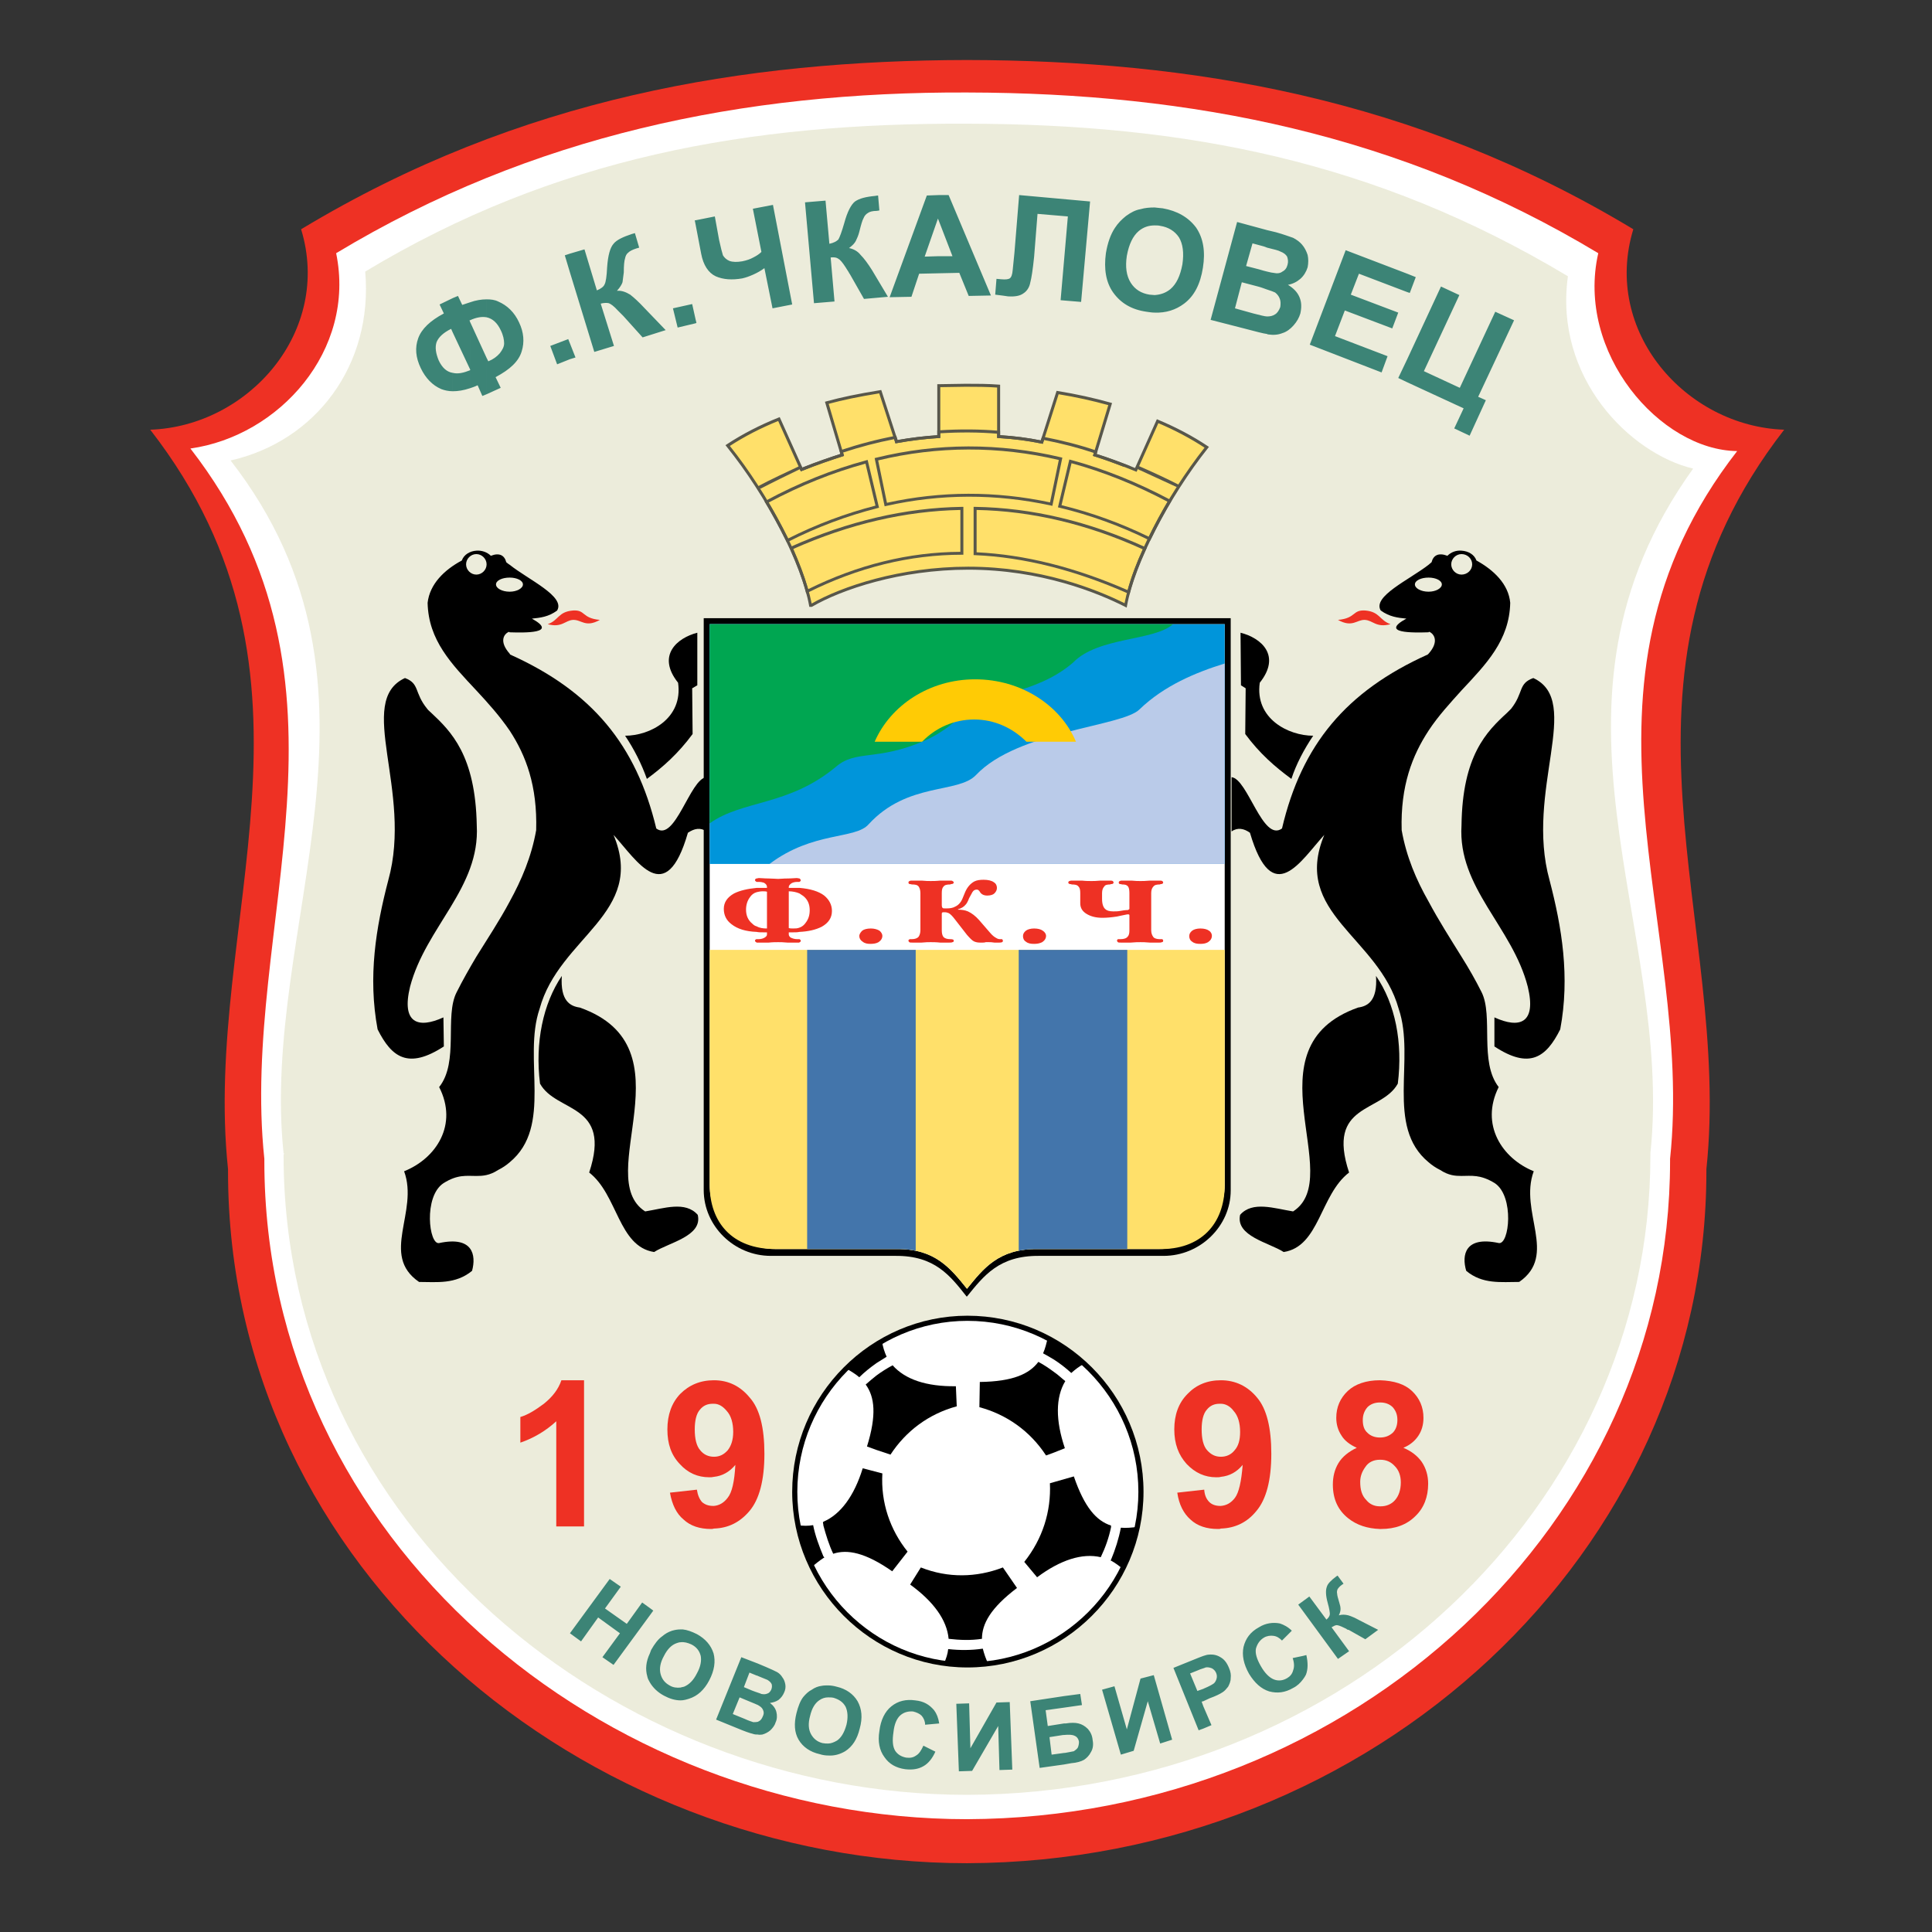 <?xml version="1.0" encoding="iso-8859-1"?>
<!-- Generator: Adobe Illustrator 24.0.1, SVG Export Plug-In . SVG Version: 6.00 Build 0)  -->
<svg version="1.1" id="Layer_1" xmlns="http://www.w3.org/2000/svg" xmlns:xlink="http://www.w3.org/1999/xlink" x="0px" y="0px"
	 viewBox="0 0 660 660" style="enable-background:new 0 0 660 660;" xml:space="preserve">
<rect x="0" y="0" width="660" height="660" fill="#333333" stroke="none"/>
<path style="fill:#EE3124;" d="M77.897,399.387c0,0.289,0,0.435,0,0.729c0,136.661,121.912,236.383,252.444,236.383
	c139.144-0.437,252.59-106.438,252.59-236.383c0-0.294,0-0.44,0-0.729l0,0c8.905-84.246-39.421-167.616,26.573-252.593
	c-33.582-1.167-62.198-33.581-51.541-68.477C482.917,33.057,406.264,20.646,330.341,20.5l0,0l0,0
	c-75.779,0.146-152.432,12.557-227.477,57.818c10.655,34.896-17.958,67.31-51.541,68.477
	C117.317,231.771,68.989,315.141,77.897,399.387L77.897,399.387z"/>
<path style="fill:#FFFFFF;" d="M90.305,395.882c0,0.292,0,0.583,0,0.73c0,129.945,115.93,224.848,240.035,224.848
	c132.429-0.435,240.18-101.328,240.18-224.848c0-0.147,0-0.438,0-0.73l0,0c8.469-80.011-39.86-161.044,22.922-241.787
	c-26.28-0.292-55.189-33.58-47.45-67.6c-67.457-40.589-138.707-54.752-215.652-54.899c-76.362-0.292-148.635,14.601-215.506,54.899
	c6.862,33.288-19.565,62.49-49.787,66.723C127.684,234.108,81.838,315.871,90.305,395.882L90.305,395.882z"/>
<path style="fill:#ECECDB;" d="M97.023,393.984c0,0.147-0.147,0.439-0.147,0.731c0,126.293,112.864,218.425,233.465,218.425
	c128.631-0.294,233.465-98.41,233.465-218.425c0-0.293,0-0.584,0-0.731l0,0c8.174-77.822-43.657-152.869,14.597-233.902
	c-21.462-5.109-47.596-30.953-42.778-65.703c-65.704-39.421-130.529-51.978-205.284-52.123
	c-74.317-0.293-140.605,11.387-205.578,50.516c2.773,31.976-16.935,57.964-45.991,64.536
	c61.029,78.551,9.926,158.854,18.103,236.676H97.023z"/>
<path d="M263.323,429.025h42.489c13.579-0.146,18.834,6.863,24.383,13.871h0.146c5.695-7.008,10.949-14.017,24.676-13.871h42.485
	c12.558,0,22.925-10.219,22.925-22.338V211.184h-90.086l0,0h-89.94v195.358C240.401,418.806,250.767,429.025,263.323,429.025z"/>
<path style="fill:#FFFFFF;" d="M264.783,426.689h41.466c13.287-0.148,18.543,6.716,24.092,13.579l0,0
	c5.547-6.863,10.804-13.727,24.093-13.579h41.609c12.265,0,22.339-9.929,22.339-21.902V213.229h-88.041l0,0h-87.898v191.558
	C242.443,416.76,252.519,426.689,264.783,426.689z"/>
<path style="fill:#FFE06A;" d="M264.783,426.689h41.466c13.287-0.148,18.543,6.716,24.092,13.579l0,0
	c5.547-6.863,10.804-13.727,24.093-13.579h41.609c13.87,0.294,22.339-8.322,22.339-21.902v-80.302H242.443v80.302
	C242.443,417.49,250.037,426.689,264.783,426.689z"/>
<polygon style="fill:#0095DA;" points="418.382,295.137 418.382,213.229 330.341,213.229 330.341,213.229 242.443,213.229 
	242.443,295.137 "/>
<path style="fill:#4375AB;" d="M348.009,427.274c1.897-0.439,4.086-0.585,6.425-0.585h30.66V324.485h-37.085V427.274z"/>
<path style="fill:#4375AB;" d="M275.733,426.689h30.516c2.483,0,4.671,0.146,6.571,0.585V324.485h-37.087V426.689z"/>
<path style="fill:#00A651;" d="M400.715,213.229h-70.375l0,0h-87.898v68.038c11.244-8.03,26.867-5.84,43.074-19.273
	c6.862-5.985,14.016-1.897,30.221-8.907c5.405-2.334,10.368-6.131,13.872-9.781c6.13-6.424,23.944-5.694,36.94-16.937
	C375.165,217.463,394.145,219.069,400.715,213.229z"/>
<path style="fill:#BACBE9;" d="M418.382,295.137v-68.476c-9.928,3.065-20.732,7.592-29.053,15.623
	c-5.841,5.987-41.614,7.3-55.921,22.485c-6.133,6.425-23.362,2.336-36.648,16.791c-4.526,5.256-18.982,2.335-33.873,13.577H418.382z
	"/>
<path style="fill:#FFCB05;" d="M367.572,253.38c-5.255-12.411-18.689-21.316-34.458-21.316c-15.623,0-28.91,8.906-34.312,21.316
	h16.207c4.672-4.817,10.951-7.591,17.814-7.591c6.715,0,12.994,2.774,17.813,7.591H367.572z"/>
<path style="fill:#EE3124;" d="M284.202,311.199c0,2.335-1.168,4.086-3.504,5.401c-2.043,1.024-4.528,1.607-7.592,1.751v-1.459
	c0.875-0.292,1.605-0.875,2.189-1.751c0.875-1.169,1.314-2.483,1.314-4.233c0-2.047-0.728-3.653-2.189-4.819
	c-0.438-0.293-0.876-0.585-1.313-0.877v-1.898c3.65,0.293,6.571,1.169,8.468,2.628C283.326,307.403,284.202,309.154,284.202,311.199
	L284.202,311.199z M273.106,320.834c0,0,0.146,0,0.146,0.146c0.145,0,0.292,0.146,0.292,0.291c0,0.439-0.147,0.586-0.438,0.586
	v0.146V320.834L273.106,320.834z M273.106,300.103c0,0,0.146,0,0.146,0.145c0.145,0,0.292,0.293,0.292,0.438
	c0,0.292-0.147,0.439-0.292,0.439c-0.146,0.146-0.146,0.146-0.146,0.146V300.103L273.106,300.103z M301.43,319.666
	c0,0.877-0.438,1.605-1.313,2.191c-0.73,0.439-1.753,0.585-2.773,0.585c-1.021,0-1.9-0.146-2.628-0.732
	c-0.731-0.439-1.168-1.167-1.168-1.896c0-0.731,0.437-1.316,1.021-1.898c0.584-0.439,1.607-0.731,2.919-0.731
	c1.168,0,2.191,0.293,2.92,0.731C300.993,318.352,301.43,319.082,301.43,319.666L301.43,319.666z M342.605,321.42
	c0,0.436-0.44,0.582-1.168,0.582c-0.293,0-0.874,0-1.752,0c-0.875-0.146-1.46-0.146-1.897-0.146c-0.293,0-0.732,0-1.022,0
	c-0.44,0.146-0.877,0.146-1.024,0.146h-1.021c-0.729,0-1.459-0.146-2.043-0.439c-0.585-0.293-1.313-1.021-2.336-2.189l-4.089-5.256
	c-0.876-1.168-1.606-1.898-2.19-2.189c-0.291-0.147-0.876-0.293-1.312-0.293c-0.585,0-0.879,0-0.879,0.145
	c-0.144,0-0.144,0.293-0.144,0.585v5.401c0,1.023,0.144,1.754,0.584,2.337c0.439,0.439,1.167,0.73,2.335,0.73
	c0.73,0,1.168,0.146,1.168,0.437c0,0.439-0.146,0.586-0.438,0.586c-0.293,0.146-0.584,0.146-1.021,0.146c-0.584,0-1.753,0-3.212,0
	c-1.316-0.146-2.483-0.146-3.212-0.146c-0.73,0-1.753,0-3.068,0.146c-1.46,0-2.481,0-3.211,0c-0.438,0-0.876,0-1.022-0.146
	c-0.147-0.147-0.292-0.293-0.292-0.586c0-0.145,0.144-0.291,0.438-0.437c0.292,0,0.438,0,0.729,0c1.022,0,1.898-0.292,2.336-0.876
	c0.291-0.437,0.585-1.167,0.585-2.191v-12.7c0-1.024-0.293-1.753-0.585-2.191c-0.438-0.585-1.168-0.731-2.336-0.731
	c-0.437-0.145-0.729-0.145-0.875-0.145c-0.147-0.148-0.292-0.293-0.292-0.439c0-0.292,0.144-0.585,0.438-0.585
	c0.145-0.145,0.438-0.145,0.876-0.145c0.73,0,1.751,0,3.211,0c1.315,0.145,2.338,0.145,3.068,0.145c0.729,0,1.896,0,3.212-0.145
	c1.459,0,2.628,0,3.212,0c0.584,0,0.875,0,1.021,0.145c0.292,0.147,0.438,0.293,0.438,0.585c0,0.147-0.291,0.439-0.731,0.439
	c0,0-0.292,0-0.438,0.145c-1.168,0-1.896,0.146-2.335,0.731c-0.44,0.438-0.584,1.167-0.584,2.191v4.087
	c0,0.584,0.144,0.877,0.291,1.021c0.147,0.147,0.437,0.147,0.874,0.147h0.586c1.023,0,2.045-0.147,2.774-0.584
	c1.023-0.438,1.899-1.313,2.483-2.628l1.023-2.483c0.728-1.605,1.749-2.775,3.065-3.503c0.875-0.439,1.896-0.583,3.212-0.583
	c1.46,0,2.774,0.291,3.503,0.876c0.73,0.436,1.025,1.168,1.025,1.897c0,0.729-0.295,1.314-0.879,1.898
	c-0.437,0.438-1.312,0.73-2.48,0.73c-0.879,0-1.605-0.292-2.044-0.73c-0.145-0.145-0.294-0.291-0.44-0.585
	c-0.291-0.437-0.584-0.729-1.021-0.729c-0.438,0-0.875,0.145-1.168,0.436c-0.291,0.293-0.439,0.586-0.583,0.877l-0.877,1.605
	c-0.438,1.17-0.876,1.9-1.17,2.191c-0.584,0.73-1.459,1.314-2.626,1.606v0.144c1.167,0,2.336,0.149,3.358,0.584
	c1.315,0.586,2.628,1.607,3.796,2.921l3.796,4.38c0.73,0.876,1.46,1.459,2.043,1.752c0.437,0.291,0.876,0.437,1.316,0.437
	c0.437,0,0.581,0,0.728,0C342.46,320.98,342.605,321.127,342.605,321.42L342.605,321.42z M357.351,319.666
	c0,0.877-0.437,1.605-1.312,2.191c-0.879,0.439-1.753,0.585-2.775,0.585c-1.169,0-2.045-0.146-2.774-0.732
	c-0.731-0.439-1.021-1.167-1.021-1.896c0-0.731,0.29-1.316,1.021-1.898c0.585-0.439,1.605-0.731,2.774-0.731
	c1.313,0,2.335,0.293,2.919,0.731C356.914,318.352,357.351,319.082,357.351,319.666L357.351,319.666z M397.359,321.271
	c0,0.439-0.147,0.586-0.44,0.586c-0.292,0.146-0.582,0.146-0.876,0.146c-0.728,0-1.898,0-3.212,0
	c-1.46-0.146-2.628-0.146-3.212-0.146c-0.732,0-1.899,0-3.358,0.146c-1.459,0-2.627,0-3.356,0c-0.441,0-0.878,0-1.024-0.146
	c-0.146-0.147-0.293-0.293-0.293-0.586c0-0.145,0.147-0.291,0.293-0.437c0.292,0,0.583,0,0.877,0c1.168,0,2.044-0.292,2.481-0.876
	c0.439-0.437,0.585-1.167,0.585-2.191v-5.11c0-0.145-0.146-0.292-0.292-0.292c0,0-0.293,0-0.437,0
	c-1.606,0.292-2.773,0.584-3.506,0.731c-1.897,0.291-3.503,0.437-4.964,0.437c-2.19,0-3.941-0.437-5.401-1.314
	c-1.46-0.877-2.191-2.045-2.191-3.65v-3.503c0-1.024-0.144-1.753-0.583-2.191c-0.44-0.585-1.168-0.731-2.337-0.731
	c-0.292-0.145-0.583-0.145-0.729-0.145c-0.292-0.148-0.438-0.293-0.438-0.439c0-0.292,0.146-0.585,0.438-0.585
	c0.292-0.145,0.584-0.145,0.875-0.145c0.73,0,1.898,0,3.358,0c1.316,0.145,2.483,0.145,3.212,0.145c0.584,0,1.753,0,3.068-0.145
	c1.46,0,2.48,0,3.211,0c0.438,0,0.73,0,1.022,0.145c0.146,0.147,0.292,0.293,0.292,0.585c0,0.147-0.292,0.439-0.584,0.439
	c-0.146,0-0.439,0-0.585,0.145c-1.021,0-1.751,0.146-2.044,0.731c-0.437,0.438-0.728,1.167-0.728,2.191v2.043
	c0,1.751,0.436,2.92,1.167,3.504c0.438,0.438,1.313,0.728,2.628,0.728c0.73,0,1.605,0,2.335-0.144
	c1.023-0.147,1.607-0.291,2.044-0.291c0.439,0,0.731,0,0.876-0.149c0.146-0.144,0.292-0.144,0.292-0.291v-5.401
	c0-1.024-0.146-1.753-0.437-2.191c-0.439-0.585-1.022-0.731-2.044-0.731c-0.437-0.145-0.731-0.145-0.878-0.145
	c-0.143-0.148-0.291-0.293-0.291-0.439c0-0.292,0.148-0.585,0.438-0.585c0.147-0.145,0.437-0.145,0.877-0.145
	c0.73,0,1.606,0,3.067,0c1.312,0.145,2.333,0.145,3.065,0.145c0.584,0,1.753,0,3.212-0.145c1.314,0,2.484,0,3.212,0
	c0.438,0,0.731,0,1.022,0.145c0.146,0.147,0.293,0.293,0.293,0.585c0,0.147-0.293,0.439-0.585,0.439c-0.147,0-0.294,0-0.584,0.145
	c-1.021,0-1.754,0.146-2.191,0.731c-0.438,0.438-0.73,1.167-0.73,2.191v12.7c0,1.023,0.292,1.754,0.73,2.337
	c0.292,0.439,1.17,0.73,2.191,0.73c0.29,0,0.584,0,0.875,0C397.211,320.98,397.359,321.127,397.359,321.271L397.359,321.271z
	 M414.002,319.666c0,0.877-0.438,1.605-1.314,2.191c-0.731,0.439-1.607,0.585-2.628,0.585c-1.17,0-2.044-0.146-2.775-0.732
	c-0.729-0.439-1.021-1.167-1.021-1.896c0-0.731,0.292-1.316,1.021-1.898c0.584-0.439,1.605-0.731,2.775-0.731
	c1.314,0,2.337,0.293,2.921,0.731C413.71,318.352,414.002,319.082,414.002,319.666z M273.106,318.352
	c-0.73,0.146-1.314,0.146-2.044,0.146h-1.605v0.732c0,0.437,0.29,0.729,0.584,1.021c0.584,0.293,1.313,0.584,2.335,0.584
	c0.293,0,0.437,0,0.73,0v1.168c-0.293,0-0.585,0-0.876,0c-0.73,0-1.752,0-3.211,0c-1.462-0.146-2.483-0.146-3.213-0.146
	c-0.73,0-1.898,0-3.211,0.146c-1.463,0-2.632,0-3.359,0c-0.293,0-0.584,0-0.73,0v-1.168c0.146,0,0.437,0,0.584,0
	c1.021,0,1.751-0.292,2.19-0.584c0.437-0.292,0.731-0.584,0.731-1.021v-0.732h-1.315c-0.875,0-1.605,0-2.19-0.146v-1.896
	c1.021,0.584,2.19,0.728,3.505,0.728v-12.557c-0.439-0.144-0.879-0.144-1.463-0.144c-0.728,0-1.458,0.144-2.042,0.292v-1.461
	c0.584,0,1.314,0,1.899,0h1.606v-0.292c0-0.585-0.294-1.021-1.024-1.461c-0.439-0.145-1.023-0.292-1.897-0.292
	c-0.292,0-0.438,0-0.584,0v-1.167c0.146,0,0.437-0.147,0.73-0.147c0.728,0,1.896,0.147,3.359,0.147c1.312,0,2.48,0.145,3.211,0.145
	c0.73,0,1.751-0.145,3.213-0.145c1.459,0,2.481-0.147,3.211-0.147c0.291,0,0.582,0.147,0.876,0.147v1.167c-0.293,0-0.438,0-0.73,0
	c-1.022,0-1.897,0.292-2.335,0.731c-0.293,0.291-0.584,0.584-0.584,1.021v0.292h1.46c0.73,0,1.46,0,2.19,0v1.898
	c-1.022-0.437-2.335-0.729-3.65-0.729v12.556c0.438,0.145,1.022,0.145,1.46,0.145c0.876,0,1.46,0,2.19-0.292V318.352z
	 M258.505,322.003c-0.147-0.146-0.147-0.146-0.291-0.146c-0.147-0.147-0.293-0.293-0.293-0.586c0-0.145,0.146-0.291,0.437-0.437
	c0,0,0,0,0.147,0V322.003L258.505,322.003z M258.505,318.352c-3.797-0.145-6.571-1.021-8.613-2.627
	c-1.754-1.313-2.63-3.066-2.63-5.256c0-2.189,1.169-3.942,3.505-5.256c2.044-1.021,4.674-1.605,7.738-1.898v1.461
	c-1.023,0.292-1.754,0.875-2.338,1.751c-0.875,1.169-1.312,2.628-1.312,4.233c0,2.045,0.731,3.652,2.191,4.819
	c0.436,0.439,0.875,0.73,1.459,0.877V318.352L258.505,318.352z M258.505,301.27c-0.147,0-0.147-0.146-0.291-0.146
	c-0.147-0.147-0.293-0.292-0.293-0.439c0-0.291,0.146-0.438,0.437-0.583c0,0,0,0,0.147,0V301.27z"/>
<path style="fill:#FFE06A;" d="M412.25,152.782c-4.817-3.212-10.511-6.279-16.791-8.905l-7.447,16.644
	c-4.671-1.898-9.344-3.649-14.016-5.11l5.256-17.374c-5.695-1.607-11.68-2.92-17.959-3.943l-5.4,16.936
	c-4.965-1.021-9.784-1.605-14.749-1.898v-17.229c-3.649-0.291-7.446-0.291-11.244-0.291c-3.064,0-6.13,0-9.198,0.145v17.375
	c-4.818,0.293-9.635,0.877-14.454,1.754l-5.547-17.083c-6.279,1.021-12.409,2.189-18.25,3.796l5.254,17.812
	c-4.528,1.461-9.198,3.066-13.87,4.964l-7.74-17.229c-6.57,2.627-12.41,5.695-17.519,9.052
	c13.87,17.229,25.697,40.006,28.326,54.607h0.29c10.806-6.28,30.809-12.703,53.586-12.703c22.923,0,42.194,6.862,53.73,12.703
	C387.136,192.349,398.671,169.864,412.25,152.782z"/>
<path style="fill:#58574B;" d="M320.681,131.247l-0.504,0.006l0.016,0.502c0,0,0,16.065,0,16.924
	c-4.511,0.291-9.076,0.843-13.587,1.647c-0.248-0.761-5.553-17.099-5.553-17.099l-0.434,0.071
	c-7.558,1.229-13.204,2.405-18.302,3.806l-0.503,0.14c0,0,4.998,16.934,5.263,17.835c-3.339,1.082-8.091,2.682-12.972,4.642
	c-0.377-0.84-7.741-17.231-7.741-17.231l-0.455,0.182c-6.381,2.551-12.306,5.612-17.612,9.099l-0.469,0.31l0.354,0.439
	c13.754,17.086,25.623,39.955,28.219,54.377l0.075,0.42h0.857l0.119-0.069c10.028-5.829,30.015-12.634,53.329-12.634
	c24.815,0,44.172,7.924,53.499,12.647l0.613,0.311l0.123-0.673c2.597-14.294,14.222-36.919,27.637-53.797l0.346-0.436l-0.464-0.307
	c-5.05-3.369-10.73-6.38-16.875-8.954l-0.461-0.193c0,0-7.076,15.817-7.45,16.659c-4.855-1.962-9.16-3.531-13.118-4.784
	c0.271-0.895,5.263-17.401,5.263-17.401l-0.501-0.142c-5.682-1.603-11.744-2.934-18.016-3.955l-0.435-0.072
	c0,0-5.147,16.135-5.402,16.936c-4.448-0.894-9.006-1.48-13.884-1.787c0-0.881,0-17.233,0-17.233l-0.468-0.039
	c-3.672-0.293-7.542-0.293-11.286-0.293L320.681,131.247z M329.901,132.122c3.566,0,7.239,0.014,10.733,0.269
	c0,0.922,0,17.222,0,17.222l0.48,0.027c5.18,0.305,9.98,0.923,14.675,1.888l0.448,0.092c0,0,5.144-16.123,5.405-16.942
	c5.898,0.977,11.594,2.227,16.966,3.72c-0.294,0.969-5.248,17.347-5.248,17.347l0.483,0.151c4.188,1.31,8.761,2.976,13.978,5.096
	l0.457,0.185c0,0,7.032-15.721,7.435-16.619c5.659,2.4,11.085,5.278,15.787,8.369c-13.379,16.965-24.497,38.595-27.338,53.142
	c-9.6-4.789-28.81-12.479-53.383-12.479c-23.286,0-43.266,6.741-53.502,12.591c-2.776-14.463-14.406-36.877-27.945-53.834
	c5.004-3.244,10.547-6.109,16.51-8.526c0.397,0.887,7.729,17.211,7.729,17.211l0.457-0.187c5.225-2.122,10.4-3.841,13.836-4.951
	l0.472-0.152c0,0-4.961-16.824-5.245-17.782c4.831-1.307,10.207-2.423,17.261-3.582c0.261,0.802,5.549,17.087,5.549,17.087
	l0.439-0.079c4.778-0.869,9.618-1.457,14.396-1.747l0.479-0.029c0,0,0-16.404,0-17.353
	C322.087,132.247,329.901,132.122,329.901,132.122z"/>
<path style="fill:#58574B;" d="M328.581,173.149c-19.253,0.292-38.923,4.876-58.457,13.622l-0.465,0.209l0.207,0.467
	c2.393,5.385,4.253,10.46,5.373,14.67l0.163,0.607l0.56-0.28c17.174-8.587,34.881-12.942,52.629-12.942h0.51v-16.361
	L328.581,173.149z M328.079,174.208c0,0.985,0,13.436,0,14.304c-17.552,0.081-35.05,4.382-52.032,12.781
	c-1.11-4.02-2.836-8.741-5.048-13.769C290.083,179.043,309.279,174.568,328.079,174.208z"/>
<path style="fill:#58574B;" d="M332.602,173.66v15.966l0.489,0.021c16.56,0.696,34.132,5.104,52.234,13.096l0.55,0.244l0.15-0.583
	c1.162-4.505,3.07-9.624,5.514-14.801l0.222-0.468l-0.47-0.215c-19.284-8.844-38.856-13.479-58.17-13.771l-0.52-0.009V173.66z
	 M333.625,174.208c18.852,0.362,37.947,4.885,56.78,13.456c-2.266,4.865-4.045,9.646-5.195,13.936
	c-17.856-7.822-35.204-12.168-51.585-12.928C333.625,187.834,333.625,175.196,333.625,174.208z"/>
<path style="fill:#FFE06A;" d="M362.169,157.454v-0.731c0.148,0,0.148,0,0.148,0L362.169,157.454z M299.533,173.076c0,0,0,0,0.145,0
	l-0.145-0.584V173.076L299.533,173.076z M362.169,172.346l-0.143,0.584c0.143,0,0.143,0,0.143,0V172.346z M299.533,156.871v0.584
	l-0.146-0.584H299.533z"/>
<path style="fill:#58574B;" d="M295.895,157.253c-11.553,3.11-23.084,7.743-34.275,13.768l-0.471,0.253l0.274,0.46
	c2.352,3.92,4.688,8.208,7.137,13.106l0.229,0.459l0.458-0.232c9.801-4.971,20.08-8.839,30.556-11.494l0.488-0.125l-3.888-16.331
	L295.895,157.253z M295.659,158.391c0.225,0.953,3.213,13.502,3.414,14.341c-10.22,2.629-20.246,6.4-29.821,11.22
	c-2.284-4.547-4.477-8.571-6.676-12.268C273.384,165.905,284.509,161.436,295.659,158.391z"/>
<path style="fill:#58574B;" d="M299.264,156.375l-0.479,0.118l3.418,16.466l0.507-0.113c18.566-4.174,37.503-4.223,56.285-0.148
	l0.504,0.111l3.419-16.467l-0.484-0.116C341.374,151.219,320.121,151.269,299.264,156.375z M361.707,157.134
	c-0.192,0.931-2.826,13.617-3.006,14.484c-18.59-3.96-37.322-3.912-55.704,0.145c-0.179-0.874-2.813-13.56-3.005-14.485
	C320.375,152.368,341.13,152.321,361.707,157.134z"/>
<path style="fill:#58574B;" d="M365.178,157.481l-3.769,15.828l0.497,0.119c10.468,2.506,20.749,6.227,30.553,11.057l0.461,0.227
	l0.224-0.464c2.079-4.303,4.383-8.613,6.846-12.813l0.27-0.46l-0.47-0.251c-11.275-6.002-22.708-10.583-33.982-13.62l-0.507-0.139
	L365.178,157.481z M366.047,158.245c10.884,2.975,21.914,7.396,32.804,13.156c-2.292,3.931-4.441,7.951-6.397,11.973
	c-9.583-4.683-19.607-8.31-29.822-10.795C362.835,171.732,365.819,159.199,366.047,158.245z"/>
<path style="fill:#58574B;" d="M320.67,147.015l-0.477,0.03c0,0,0,1.167,0,1.635c-4.51,0.291-9.068,0.843-13.578,1.645
	c-0.128-0.423-0.449-1.491-0.449-1.491l-0.452,0.087c-6.125,1.167-12.335,2.793-18.46,4.835l-0.45,0.149
	c0,0,0.208,0.829,0.291,1.165c-3.351,1.087-8.135,2.695-13.042,4.669c-0.109-0.179-0.454-0.755-0.454-0.755l-0.418,0.195
	c-3.687,1.728-10.431,4.862-14.368,7c0.106-0.006,0.824,0.767,1.014,0.759c3.135-1.645,10.409-5.24,13.371-6.633
	c0.098,0.164,0.424,0.706,0.424,0.706l0.405-0.166c5.225-2.122,10.4-3.841,13.836-4.951l0.455-0.146c0,0-0.207-0.824-0.292-1.158
	c5.788-1.908,11.645-3.442,17.433-4.565c0.127,0.431,0.431,1.441,0.431,1.441l0.449-0.08c4.778-0.869,9.618-1.457,14.396-1.747
	l0.479-0.029c0,0,0-1.119,0-1.593c6.813-0.413,13.337-0.363,19.42,0.142c0,0.433,0,1.453,0,1.453l0.48,0.027
	c5.18,0.305,9.98,0.923,14.675,1.888l0.442,0.092c0,0,0.307-0.917,0.437-1.306c6.319,1.251,11.891,2.7,16.992,4.418
	c-0.078,0.266-0.295,1.015-0.295,1.015l0.479,0.149c3.078,0.962,6.469,2.197,10.066,3.583c0.154-0.006,2.477-0.111,2.536-0.113
	c-4.309-1.713-8.235-3.149-11.825-4.284c0.081-0.276,0.293-1.021,0.293-1.021l-0.461-0.157c-5.389-1.84-11.283-3.376-18.026-4.692
	l-0.441-0.084c0,0-0.313,0.937-0.441,1.325c-4.45-0.894-9.01-1.481-13.89-1.789c0-0.431,0-1.462,0-1.462l-0.468-0.04
	C334.783,146.605,327.878,146.555,320.67,147.015z"/>
<path style="fill:#58574B;" d="M388.851,160.35l13.045,6.004c0.009,0.004,1.098-0.594,1.098-0.594
	c-4.007-2.066-9.008-4.4-14.338-6.732C386.752,159.589,391.018,161.548,388.851,160.35z"/>
<path d="M241.276,265.499c-5.548,0.585-10.658,22.339-17.083,17.521c-6.861-28.617-22.048-46.869-49.934-59.424
	c0-0.145-0.146-0.145-0.146-0.293c-3.651-4.087-2.044-6.714-0.29-7.445c0,0,0.146,0,0.29,0.146c4.964,0.146,16.79,0.438,7.592-4.673
	c2.774-0.291,5.696-0.582,8.615-2.773c2.919-4.817-9.784-10.512-16.208-15.623c-0.438-0.291-0.876-0.584-1.167-0.875
	c-0.583-2.337-2.337-3.358-5.258-2.191c-1.312-1.314-3.212-1.898-4.963-1.751c-2.189,0.146-4.235,1.312-4.965,3.358
	c-5.986,3.212-10.951,8.03-11.679,14.455c0.29,12.848,8.175,20.878,16.644,29.931c3.94,4.234,7.884,8.613,11.388,13.724
	c5.549,8.469,9.492,18.835,9.052,34.02c-1.607,9.053-4.963,16.937-9.052,24.383c-3.504,6.57-7.593,12.702-11.388,18.835
	c-2.336,3.941-4.673,8.03-6.716,12.118c-4.235,8.177,0.875,23.801-5.987,32.414c6.57,12.85-1.023,24.383-11.97,28.764
	c5.109,13.87-8.324,28.616,5.109,37.814c5.986,0,12.41,0.878,18.104-3.795c1.461-5.403,0.292-11.972-11.242-9.491
	c-3.503,0.731-5.402-15.914,1.46-20.44c4.819-3.065,7.885-2.483,11.243-2.483c2.189,0,4.526-0.145,7.447-2.044
	c1.459-0.728,2.774-1.604,3.941-2.625c14.894-12.268,4.38-35.335,10.219-52.418c6.719-24.675,36.502-32.559,25.26-59.425
	c8.032,8.761,17.813,25.551,25.406-0.729c2.191-1.46,4.234-1.899,6.424-0.438L241.276,265.499z M162.725,196.291
	c-1.898,0-3.505-1.605-3.505-3.503c0-1.898,1.607-3.503,3.505-3.503c1.898,0,3.504,1.605,3.504,3.503
	C166.229,194.686,164.623,196.291,162.725,196.291z M169.441,199.649c0-1.314,2.045-2.336,4.672-2.336
	c2.483,0,4.528,1.021,4.528,2.336c0,1.314-2.044,2.483-4.528,2.483C171.486,202.132,169.441,200.963,169.441,199.649z"/>
<path d="M220.982,266.083c5.549-4.09,10.658-8.615,15.623-15.331l-0.147-15.623l1.754-1.021v-17.959
	c-6.863,1.751-14.018,7.737-6.571,17.082c1.752,12.265-9.637,18.106-18.105,18.106C216.602,255.862,219.229,261.118,220.982,266.083
	z"/>
<path d="M223.462,427.711c4.965-3.213,16.645-5.404,14.895-12.702c-4.234-4.819-11.536-2.19-17.96-1.168
	c-18.397-11.828,16.06-56.069-22.338-69.646c-3.212-0.438-6.716-2.19-6.132-10.804c-6.425,9.491-9.199,22.777-7.447,36.796
	c5.55,10.07,24.676,6.567,16.793,30.368C211.054,408.145,211.2,425.814,223.462,427.711z"/>
<path d="M128.996,351.642c4.818,9.637,10.515,13.723,22.631,5.839l-0.145-9.927c-8.613,3.941-14.454,2.044-11.388-10.513
	c5.403-20.441,23.945-33.728,22.777-55.045c-0.436-23.944-8.759-32.121-15.623-38.545c-0.438-0.436-1.022-0.877-1.313-1.314
	c-4.526-5.548-2.483-8.614-7.592-10.512c-17.084,7.884,2.774,38.546-5.694,69.06C128.412,316.892,125.641,333.684,128.996,351.642z"
	/>
<path style="fill:#EE3124;" d="M187.107,213.229c4.819,1.314,5.985-1.315,8.614-1.461c2.922-0.146,4.234,2.775,9.199,0
	c-6.277-0.585-4.817-3.505-9.199-3.212C190.612,208.994,190.903,211.914,187.107,213.229z"/>
<path d="M523.946,400.117c-10.805-4.381-18.398-15.914-11.973-28.764c-6.716-8.613-1.754-24.237-5.841-32.414
	c-2.043-4.087-4.38-8.177-6.861-12.118c-3.798-6.133-7.74-12.265-11.244-18.835c-4.233-7.446-7.593-15.331-9.198-24.383
	c-0.438-15.186,3.649-25.551,9.198-34.02c3.357-5.111,7.446-9.49,11.244-13.724c8.466-9.053,16.351-17.083,16.644-29.931
	c-0.584-6.425-5.696-11.242-11.537-14.455c-0.727-2.046-2.773-3.212-5.107-3.358c-1.752-0.147-3.507,0.437-4.819,1.751
	c-3.068-1.167-4.817-0.146-5.403,2.191c-0.292,0.291-0.729,0.584-1.021,0.875c-6.57,5.111-19.271,10.806-16.352,15.623
	c3.068,2.191,5.838,2.482,8.759,2.773c-9.345,5.111,2.482,4.819,7.593,4.673c0-0.146,0.146-0.146,0.292-0.146
	c1.605,0.731,3.358,3.358-0.292,7.445c-0.146,0.149-0.146,0.149-0.292,0.293c-27.887,12.556-43.07,30.808-49.787,59.424
	c-6.571,4.819-11.68-16.936-17.229-17.521v18.543c2.044-1.461,4.235-1.022,6.277,0.438c7.74,26.28,17.377,9.49,25.406,0.729
	c-11.243,26.867,18.544,34.75,25.406,59.425c5.841,17.083-4.673,40.15,10.22,52.418c1.17,1.021,2.483,1.897,3.942,2.625
	c2.919,1.9,5.11,2.044,7.301,2.044c3.358,0,6.424-0.582,11.389,2.483c6.716,4.526,4.962,21.171,1.313,20.44
	c-11.535-2.48-12.702,4.088-11.096,9.491c5.547,4.673,11.973,3.795,18.105,3.795C532.267,428.732,518.833,413.986,523.946,400.117z
	 M499.271,189.284c2.042,0,3.649,1.605,3.649,3.503c0,1.898-1.606,3.503-3.649,3.503c-1.9,0-3.507-1.605-3.507-3.503
	C495.764,190.89,497.371,189.284,499.271,189.284z M488.027,202.132c-2.628,0-4.674-1.169-4.674-2.483
	c0-1.314,2.046-2.336,4.674-2.336c2.483,0,4.526,1.021,4.526,2.336C492.554,200.963,490.51,202.132,488.027,202.132z"/>
<path d="M441.159,266.083c-5.549-4.09-10.806-8.615-15.769-15.331l0.147-15.623l-1.606-1.021l-0.147-17.959
	c7.009,1.751,14.019,7.737,6.57,17.082c-1.751,12.265,9.784,18.106,18.252,18.106C445.54,255.862,442.765,261.118,441.159,266.083z"
	/>
<path d="M438.532,427.711c-4.965-3.213-16.499-5.404-14.893-12.702c4.234-4.819,11.679-2.19,18.104-1.168
	c18.397-11.828-16.06-56.069,22.196-69.646c3.21-0.438,6.713-2.19,6.129-10.804c6.572,9.491,9.2,22.777,7.446,36.796
	c-5.546,10.07-24.528,6.567-16.644,30.368C450.942,408.145,450.796,425.814,438.532,427.711z"/>
<path d="M532.997,351.642c-4.818,9.637-10.511,13.723-22.484,5.839v-9.927c8.614,3.941,14.454,2.044,11.388-10.513
	c-5.258-20.441-23.945-33.728-22.629-55.045c0.291-23.944,8.614-32.121,15.622-38.545c0.438-0.436,0.875-0.877,1.313-1.314
	c4.38-5.548,2.336-8.614,7.592-10.512c17.082,7.884-2.919,38.546,5.549,69.06C533.581,316.892,536.356,333.684,532.997,351.642z"/>
<path style="fill:#EE3124;" d="M475.033,213.229c-4.965,1.314-5.988-1.315-8.762-1.461c-2.775-0.146-4.234,2.775-9.199,0
	c6.282-0.585,4.819-3.505,9.347-3.212C471.384,208.994,471.236,211.914,475.033,213.229z"/>
<path style="fill:#3C8476;" d="M480.726,130.589v-7.884l11.537-24.822l6.277,2.919l-12.118,25.991l12.265,5.694l12.116-25.99
	l6.424,2.921l-12.263,26.136l2.628,1.167l-5.547,12.119l-5.258-2.481l3.212-6.862L480.726,130.589L480.726,130.589z M480.726,99.781
	l0.877,0.291l2.045-5.4l-2.923-1.169V99.781z M480.726,93.504v6.278l-16.496-6.278l-2.775,7.154l16.207,6.132l-2.044,5.402
	l-16.206-6.132l-3.359,8.759l17.958,6.863l-2.042,5.547l-24.531-9.489l12.267-32.268L480.726,93.504L480.726,93.504z
	 M480.726,122.705l-3.064,6.425l3.064,1.46V122.705L480.726,122.705z M432.837,114.091v-5.987c1.022,0,1.898-0.146,2.772-0.73
	c0.732-0.438,1.317-1.314,1.754-2.483c0.145-1.023,0.145-2.044-0.148-2.773c-0.29-0.876-0.875-1.608-1.607-2.191
	c-0.581-0.291-1.458-0.584-2.772-1.022v-6.133c1.167,0.292,1.898,0.438,2.191,0.438c1.313,0.293,2.336,0.146,3.065-0.438
	c0.876-0.437,1.46-1.167,1.752-2.335c0.291-1.022,0.146-1.898-0.146-2.774c-0.438-0.731-1.167-1.313-2.336-1.752
	c-0.438-0.293-2.046-0.73-4.526-1.314V78.61l3.066,0.732c2.629,0.729,4.525,1.459,5.839,1.898c1.17,0.584,2.337,1.46,3.066,2.335
	c0.877,1.023,1.461,2.19,1.898,3.505c0.291,1.313,0.291,2.774,0,4.235c-0.437,1.458-1.314,2.92-2.483,3.941
	c-1.167,1.022-2.628,1.753-4.233,2.045c1.899,1.167,3.21,2.481,3.942,4.233c0.731,1.752,0.731,3.504,0.291,5.547
	c-0.436,1.461-1.167,2.775-2.334,4.089c-1.024,1.168-2.337,2.189-3.797,2.628c-1.461,0.585-3.065,0.73-4.965,0.437
	C433.128,114.235,432.983,114.235,432.837,114.091z M432.837,78.61v5.987c-0.294-0.146-0.73-0.291-1.169-0.438l-3.796-1.022
	l-2.19,7.74l4.525,1.167c1.024,0.292,1.899,0.586,2.629,0.729v6.133c-0.877-0.291-1.898-0.729-3.068-1.022l-5.546-1.459
	l-2.336,8.907l6.277,1.75c2.338,0.586,3.944,1.023,4.674,1.023l0,0v5.987c-1.315-0.148-3.942-0.878-7.884-1.9l-11.389-2.92
	l9.053-33.436L432.837,78.61L432.837,78.61z M394.436,106.79v-5.987c2.044-0.144,3.797-0.73,5.403-2.043
	c2.044-1.752,3.359-4.525,4.086-8.468c0.586-3.942,0.149-7.009-1.165-9.2c-1.461-2.189-3.65-3.503-6.424-3.941
	c-0.584-0.146-1.316-0.146-1.9-0.146v-6.132c0.878,0.147,1.754,0.147,2.775,0.291c4.965,0.878,8.761,3.067,11.39,6.569
	c2.48,3.652,3.212,8.178,2.334,13.725c-0.875,5.549-2.919,9.638-6.424,12.266C401.592,105.914,398.234,106.936,394.436,106.79z
	 M394.436,70.873v6.132c-2.042,0-3.795,0.584-5.402,1.898c-2.044,1.753-3.358,4.526-4.088,8.47
	c-0.583,3.795-0.145,6.862,1.314,9.196c1.46,2.337,3.65,3.651,6.424,4.09c0.584,0,1.167,0.144,1.751,0.144v5.987
	c-0.875,0-1.751-0.146-2.774-0.293c-5.108-0.728-8.758-2.919-11.387-6.569c-2.483-3.504-3.211-8.031-2.483-13.432
	c0.584-3.504,1.605-6.425,3.065-8.615c1.023-1.605,2.338-2.92,3.796-4.089c1.606-1.167,3.212-2.044,4.965-2.336
	C391.078,71.02,392.685,70.873,394.436,70.873L394.436,70.873z M320.703,93.356v-5.84h4.673l-4.673-12.118v-8.761h3.359
	l14.454,34.311l-7.592,0.147l-3.212-7.886L320.703,93.356L320.703,93.356z M348.153,66.638l24.236,2.189l-3.065,34.312l-7.008-0.585
	l2.481-28.616l-10.365-0.877l-1.17,14.747c-0.438,4.234-0.878,7.154-1.315,8.759c-0.291,1.607-1.17,2.92-2.335,3.651
	c-1.169,0.877-2.92,1.169-5.257,1.023c-0.729-0.146-2.191-0.293-4.379-0.584l0.437-5.403l1.607,0.146
	c1.46,0.145,2.482,0,2.919-0.293c0.585-0.437,0.877-1.313,1.021-2.921l0.585-5.838L348.153,66.638z M320.703,66.638v8.761
	l-0.292-0.73l-4.526,12.994l4.818-0.146v5.84l-6.716,0.147l-2.627,7.884l-7.447,0.145l12.703-34.749L320.703,66.638L320.703,66.638z
	 M237.627,110.44v-1.312l0.291,1.165L237.627,110.44L237.627,110.44z M237.627,76.711v-1.458l6.57-1.314l1.459,8.03
	c0.584,2.628,1.021,4.381,1.314,5.254c0.439,0.732,1.167,1.462,2.191,1.899c1.165,0.438,2.628,0.438,4.379,0.149
	c1.461-0.293,2.773-0.731,3.796-1.316c1.168-0.583,2.044-1.167,2.773-1.897l-2.919-14.747l6.863-1.316l6.57,34.021l-6.717,1.314
	l-2.775-13.725c-1.168,0.876-2.48,1.605-3.794,2.191c-1.314,0.583-2.482,1.022-3.796,1.313c-3.358,0.585-6.424,0.437-9.053-0.73
	c-2.48-1.169-4.235-3.796-4.965-7.738L237.627,76.711L237.627,76.711z M275.002,69.12l7.009-0.584l1.315,14.747
	c1.46-0.291,2.483-0.877,3.065-1.46c0.439-0.732,1.168-2.629,2.043-5.696c1.023-3.795,2.338-6.277,3.652-7.299
	c1.461-1.022,3.651-1.605,6.862-1.897c0.147,0,0.585-0.146,1.022-0.146l0.437,5.109l-0.875,0.147c-1.46,0-2.484,0.291-3.068,0.729
	c-0.727,0.438-1.165,1.022-1.458,1.751c-0.438,0.732-0.876,2.337-1.459,4.672c-0.293,1.17-0.732,2.191-1.168,3.068
	c-0.437,0.875-1.169,1.605-2.338,2.481c1.462,0.291,2.922,1.021,3.944,2.337c1.168,1.168,2.48,2.919,3.943,5.256l5.403,9.053
	l-8.179,0.731l-4.817-8.469c-0.146-0.146-0.294-0.439-0.438-0.73c-0.146-0.147-0.439-0.731-1.022-1.605
	c-1.024-1.607-1.899-2.629-2.483-2.921c-0.583-0.438-1.458-0.584-2.627-0.438l1.314,15.038l-7.008,0.584L275.002,69.12z
	 M237.627,75.253v1.458l-0.292-1.458H237.627L237.627,75.253z M237.627,109.128v1.312l-6.133,1.46l-1.607-6.57l6.57-1.461
	L237.627,109.128L237.627,109.128z M194.7,122.705v-5.403l1.897,4.819L194.7,122.705L194.7,122.705z M194.7,93.064l8.322,27.159
	l6.718-2.044l-4.527-14.454c1.168-0.293,2.047-0.293,2.773-0.147c0.732,0.291,1.754,1.021,3.069,2.482
	c0.73,0.73,1.166,1.168,1.313,1.314c0.292,0.292,0.438,0.437,0.585,0.584l6.571,7.3l7.882-2.481l-7.299-7.592
	c-1.9-2.044-3.504-3.505-4.817-4.526c-1.462-0.877-2.922-1.461-4.528-1.314c1.023-1.168,1.606-2.044,1.898-2.92
	c0.146-1.022,0.292-2.044,0.439-3.359c0-2.334,0.145-3.942,0.437-4.817c0.147-0.731,0.439-1.46,1.023-1.898
	c0.583-0.586,1.458-1.023,2.775-1.459l1.021-0.293l-1.46-4.965c-0.584,0.147-0.878,0.293-1.021,0.293
	c-3.068,1.022-5.257,2.044-6.281,3.358c-1.167,1.314-1.897,3.94-2.189,8.032c-0.143,3.065-0.438,5.109-0.876,5.838
	c-0.291,0.73-1.167,1.462-2.626,2.045l-4.235-14.016l-4.965,1.459V93.064z M169.294,128.836l1.754,3.65l-4.818,2.19v-12.412
	l0.584,1.168c1.752-0.729,2.919-1.605,3.944-2.774c0.875-1.167,1.459-2.189,1.459-3.358c0-1.167-0.292-2.774-1.168-4.525
	c-1.168-2.483-2.775-3.942-4.818-4.382v-6.132c1.459,0,2.773,0.146,3.943,0.73c3.065,1.315,5.546,3.65,7.153,7.156
	c1.606,3.358,1.898,6.716,0.876,9.928C177.181,123.434,174.26,126.208,169.294,128.836L169.294,128.836z M194.7,86.641v6.423
	l-1.752-5.841L194.7,86.641L194.7,86.641z M194.7,117.302v5.403l-4.379,1.752l-2.338-6.278l6.133-2.337L194.7,117.302z
	 M166.229,134.677l-1.458,0.584l-1.607-3.649c-0.878,0.437-1.753,0.729-2.628,1.022v-6.132c0-0.146,0.144-0.146,0.144-0.146
	l-0.144-0.292v-16.207l5.693,12.409V134.677L166.229,134.677z M160.536,103.286c2.044-0.731,3.94-1.022,5.693-1.022v6.132
	c-1.606-0.291-3.504,0-5.693,1.022V103.286z M160.536,132.633c-2.19,0.73-4.089,1.021-5.84,1.021v-6.277
	c1.751,0.438,3.65,0,5.84-0.876V132.633L160.536,132.633z M154.695,101.826l1.751-0.73l1.461,3.065
	c0.875-0.293,1.751-0.584,2.628-0.876v6.132c-0.147,0-0.147,0-0.147,0l0.147,0.438v16.207l-5.84-12.41V101.826z M154.695,133.654
	c-1.461,0-2.773-0.291-3.942-0.73c-3.067-1.313-5.403-3.795-7.008-7.153c-1.753-3.651-2.044-7.009-0.876-10.223
	c1.166-3.211,4.088-5.985,8.758-8.468l-1.458-3.065l4.526-2.189v11.826l-0.584-1.315c-2.629,1.315-4.234,2.774-4.965,4.526
	c-0.584,1.751-0.293,3.795,0.73,6.277c1.167,2.483,2.773,3.943,4.818,4.235V133.654z"/>
<path style="fill:#3C8476;" d="M445.102,573.717v-8.031l1.168-0.291c0.582,2.629,0.582,4.819-0.146,6.715
	C445.831,572.694,445.54,573.133,445.102,573.717L445.102,573.717z M445.102,550.356l11.97,16.352l3.798-2.628l-5.987-8.175
	c0.732-0.439,1.315-0.73,1.753-0.73c0.437,0,1.315,0.292,2.483,0.876c0.584,0.292,1.021,0.436,1.021,0.583
	c0.292,0.146,0.44,0.146,0.585,0.146l5.695,3.214l4.38-3.214l-6.279-3.21c-1.605-0.878-2.92-1.462-3.941-1.754
	c-1.169-0.29-2.191-0.29-3.213,0c0.439-0.876,0.584-1.606,0.584-2.19c0-0.584-0.145-1.313-0.436-2.189
	c-0.441-1.461-0.732-2.482-0.732-3.066c-0.146-0.585,0-1.022,0.148-1.461c0.292-0.438,0.727-1.021,1.605-1.605l0.438-0.293
	l-2.043-2.775c-0.148,0.145-0.439,0.292-0.439,0.292c-1.752,1.313-2.921,2.483-3.212,3.504c-0.438,1.169-0.438,2.921,0.291,5.549
	c0.585,2.043,0.73,3.358,0.73,3.796c0,0.584-0.438,1.313-1.168,1.897l-5.84-7.884l-2.189,1.607V550.356z M445.102,546.998v3.358
	l-1.606-2.19L445.102,546.998L445.102,546.998z M445.102,565.686v8.031c-0.878,1.168-1.9,2.191-3.359,2.92
	c-2.773,1.606-5.401,1.897-8.176,1.169c-2.775-0.877-4.964-2.921-6.863-5.987c-1.897-3.358-2.481-6.424-1.897-9.198
	c0.73-2.921,2.335-5.11,5.256-6.716c2.335-1.46,4.817-1.751,7.153-1.314c1.316,0.438,2.775,1.168,4.089,2.481l-3.357,3.359
	c-0.876-0.876-1.754-1.461-2.919-1.607c-1.024-0.146-2.191,0-3.212,0.584c-1.463,0.876-2.337,2.191-2.774,3.797
	c-0.294,1.607,0.29,3.503,1.605,5.84c1.46,2.627,3.065,4.088,4.525,4.672c1.459,0.583,3.067,0.437,4.527-0.439
	c1.022-0.584,1.753-1.46,2.043-2.627c0.439-1.169,0.439-2.482-0.146-4.233L445.102,565.686L445.102,565.686z M411.081,590.508
	v-7.593l2.775,6.424L411.081,590.508L411.081,590.508z M411.081,581.162v-4.233l0.293-0.146c1.752-0.73,2.774-1.314,3.357-1.751
	c0.438-0.438,0.73-1.022,0.878-1.605c0.144-0.586,0.144-1.17-0.148-1.901c-0.292-0.729-0.874-1.313-1.46-1.606
	c-0.73-0.291-1.461-0.437-2.189-0.291c-0.147,0.148-0.439,0.148-0.732,0.291v-4.234c0.876-0.291,1.46-0.437,1.9-0.437
	c1.458-0.146,2.772,0.146,3.941,0.875c1.315,0.73,2.191,1.9,2.92,3.653c0.585,1.312,0.729,2.481,0.585,3.502
	c0,1.17-0.439,2.046-0.877,2.922c-0.584,0.729-1.168,1.458-1.897,1.898c-0.875,0.584-2.337,1.315-4.38,2.044L411.081,581.162z
	 M411.081,565.686v4.234c-0.582,0.147-1.312,0.439-2.337,0.877l-2.188,0.875l2.483,5.986l2.042-0.729v4.233l-0.582,0.148
	l0.582,1.605v7.593l-1.607,0.584l-8.613-21.315l6.862-2.774C409.185,566.419,410.208,565.98,411.081,565.686L411.081,565.686z
	 M363.484,602.772v-3.943h0.292c1.461-0.291,2.482-0.437,3.066-0.583c0.439-0.292,1.024-0.73,1.314-1.167
	c0.292-0.584,0.437-1.315,0.437-2.044c-0.145-1.024-0.727-1.752-1.46-2.046c-0.876-0.437-2.043-0.437-3.65-0.292v-3.94h0.585
	c1.751-0.291,3.212-0.291,4.38,0c1.167,0.292,2.188,0.876,3.212,1.898c0.876,1.021,1.461,2.191,1.606,3.796
	c0.291,1.459,0.145,2.919-0.584,4.086c-0.584,1.169-1.46,2.044-2.335,2.629c-1.023,0.584-2.481,1.021-4.38,1.168L363.484,602.772
	L363.484,602.772z M363.484,583.354v-3.941l5.547-0.731l0.584,3.796L363.484,583.354L363.484,583.354z M376.48,577.222l4.233-1.168
	l4.233,14.746l4.672-17.373l4.526-1.17l6.278,22.047l-4.087,1.313l-4.235-14.455l-4.819,16.938l-4.378,1.313L376.48,577.222z
	 M363.484,579.413v3.941l-6.28,0.877l0.731,5.402l5.549-0.876v3.94c-0.145,0-0.292,0-0.292,0l-4.672,0.733l0.732,5.983l4.233-0.584
	v3.943l-8.324,1.169l-3.211-22.778L363.484,579.413L363.484,579.413z M282.889,599.706v-4.089c1.021,0,2.044-0.437,3.065-1.021
	c1.46-1.023,2.481-2.773,3.213-5.401c0.584-2.483,0.436-4.526-0.292-6.132c-0.876-1.605-2.191-2.484-4.089-3.065
	c-0.584-0.147-1.313-0.147-1.897-0.147v-4.088c0.875,0,1.897,0.147,2.92,0.439c3.21,0.729,5.694,2.482,7.154,4.962
	c1.46,2.629,1.753,5.696,0.729,9.345c-0.876,3.651-2.482,6.133-4.963,7.738C286.976,599.271,285.079,599.854,282.889,599.706
	L282.889,599.706z M315.447,596.349l4.089,2.043c-1.022,2.337-2.482,4.089-4.089,4.965c-1.753,1.021-3.795,1.314-6.276,1.021
	c-3.068-0.437-5.403-1.751-7.008-4.086c-1.754-2.338-2.338-5.403-1.754-8.908c0.438-3.797,1.9-6.716,4.088-8.469
	c2.337-1.897,5.112-2.481,8.177-2.042c2.921,0.289,4.819,1.46,6.425,3.357c0.877,1.167,1.461,2.628,1.752,4.526l-4.818,0.438
	c0-1.167-0.437-2.189-1.168-3.067c-0.73-0.73-1.751-1.168-2.918-1.459c-1.752-0.146-3.212,0.291-4.382,1.313
	c-1.167,1.024-2.042,2.921-2.335,5.695c-0.439,2.919-0.292,4.965,0.584,6.424c0.875,1.313,2.189,2.044,3.796,2.335
	c1.312,0.146,2.336,0,3.358-0.729C313.987,599.122,314.717,597.954,315.447,596.349L315.447,596.349z M326.69,582.041l4.38-0.147
	l0.437,15.33l8.907-15.621l4.526-0.145l0.877,23.068l-4.381,0.146l-0.438-15.038l-8.907,15.329l-4.524,0.147L326.69,582.041z
	 M282.889,575.761v4.088c-1.021,0-2.043,0.292-3.067,1.023c-1.461,1.021-2.482,2.774-3.066,5.254
	c-0.732,2.629-0.586,4.672,0.293,6.279c0.876,1.606,2.188,2.629,3.94,3.066c0.73,0.144,1.316,0.144,1.9,0.144v4.089
	c-0.878,0-1.9-0.146-2.775-0.436c-3.358-0.733-5.84-2.484-7.302-4.966c-1.46-2.482-1.607-5.547-0.728-9.052
	c0.584-2.337,1.313-4.234,2.335-5.549c0.876-1.021,1.751-1.897,2.921-2.481c1.021-0.73,2.189-1.168,3.358-1.314
	C281.427,575.761,282.158,575.761,282.889,575.761L282.889,575.761z M258.942,592.552v-4.38c0,0,0.147-0.145,0.293-0.145
	c0.584-0.295,1.021-0.879,1.312-1.606c0.293-0.585,0.439-1.169,0.293-1.753c-0.146-0.585-0.436-1.168-1.021-1.605
	c-0.147-0.148-0.439-0.293-0.877-0.584v-4.235c0.439,0.148,0.877,0.292,1.168,0.439c0.73,0.145,1.46,0.145,2.043-0.147
	c0.585-0.143,1.022-0.729,1.316-1.313c0.29-0.73,0.29-1.314,0.146-1.898c-0.293-0.586-0.73-1.023-1.462-1.46
	c-0.291-0.147-1.459-0.586-3.212-1.315v-4.234l2.774,1.168c1.754,0.731,2.922,1.315,3.796,1.752
	c0.731,0.438,1.315,1.023,1.752,1.754c0.584,0.729,0.876,1.605,1.022,2.48c0.147,0.876,0,1.898-0.439,2.774
	c-0.436,1.023-1.021,1.754-1.897,2.481c-0.876,0.586-1.897,0.878-2.92,1.024c1.168,0.875,1.898,1.898,2.19,3.066
	c0.291,1.167,0.291,2.483-0.292,3.651c-0.291,1.021-1.022,1.896-1.753,2.626c-0.876,0.731-1.75,1.17-2.772,1.461
	C259.963,592.552,259.381,592.697,258.942,592.552z M258.942,568.315v4.234c-0.145-0.144-0.291-0.144-0.437-0.144l-2.482-1.023
	l-1.9,4.963l2.775,1.168c0.875,0.292,1.46,0.584,2.043,0.729v4.235c-0.728-0.294-1.605-0.73-2.775-1.169l-3.502-1.46l-2.338,5.693
	l3.944,1.605c1.605,0.733,2.628,1.024,3.066,1.17c0.584,0,1.021,0,1.605-0.146v4.38c-0.584,0-1.168,0-1.896-0.29
	c-0.732-0.147-2.484-0.732-5.257-1.9l-7.155-2.919l8.616-21.319L258.942,568.315L258.942,568.315z M232.517,580.873v-4.381
	c0.292-0.146,0.729-0.146,1.167-0.291c1.752-0.731,3.21-2.191,4.38-4.528c1.314-2.336,1.605-4.38,1.314-5.987
	c-0.438-1.751-1.46-3.065-3.211-3.941c-1.315-0.583-2.483-0.877-3.65-0.73v-4.38c0.146,0,0.437,0,0.729,0
	c1.459,0.146,3.066,0.73,4.819,1.606c2.921,1.605,4.817,3.797,5.696,6.571c0.728,2.774,0.291,5.84-1.463,9.198
	c-1.751,3.358-4.086,5.403-6.861,6.279C234.56,580.579,233.538,580.873,232.517,580.873z M222.003,549.335l1.17,0.875l-1.17,1.606
	V549.335L222.003,549.335z M232.517,556.635v4.38c-0.439,0-0.877,0.147-1.315,0.292c-1.753,0.585-3.213,2.045-4.38,4.379
	c-1.313,2.338-1.607,4.382-1.169,6.133c0.439,1.754,1.461,3.066,3.068,3.942c1.165,0.731,2.48,0.876,3.795,0.731v4.381
	c-1.898,0-3.795-0.584-5.695-1.607c-2.191-1.168-3.798-2.774-4.819-4.528v-9.926c0.147-0.439,0.294-0.732,0.437-1.169
	c1.17-2.044,2.338-3.649,3.798-4.672c1.021-0.876,2.043-1.46,3.358-1.899C230.619,556.78,231.494,556.635,232.517,556.635z
	 M194.7,557.949l13.581-18.543l3.795,2.628l-5.402,7.447l7.445,5.258l5.256-7.302l2.628,1.898v2.481l-12.411,16.938l-3.796-2.629
	l5.988-8.175l-7.448-5.401l-5.84,8.174L194.7,557.949L194.7,557.949z M222.003,564.812c-1.313,2.774-1.605,5.402-0.875,7.882
	c0.145,0.733,0.437,1.315,0.875,2.044V564.812z"/>
<path d="M330.487,569.629c33.142,0,60.155-27.012,60.155-60.008c0-33.145-27.013-60.154-60.155-60.154
	c-32.852,0-59.862,27.01-59.862,60.154C270.624,542.618,297.635,569.629,330.487,569.629z"/>
<path style="fill:#FFFFFF;" d="M330.487,567.877c32.121,0,58.4-26.28,58.4-58.256c0-32.121-26.28-58.403-58.4-58.403
	c-31.975,0-58.111,26.282-58.111,58.403C272.375,541.597,298.512,567.877,330.487,567.877z"/>
<path d="M330.487,568.899c2.482,0,4.817-0.146,7.154-0.439c-0.875-1.753-1.46-3.504-1.9-5.256
	c-3.941,0.584-7.882,0.584-11.826,0.147c-0.144,1.605-0.729,3.356-1.46,4.963C325.083,568.608,327.859,568.899,330.487,568.899
	L330.487,568.899z M335.45,559.846c0-5.107,2.922-10.511,11.973-17.374l-4.817-7.007c-9.053,3.501-18.835,3.65-28.034,0l-3.651,5.84
	c8.032,5.84,12.558,12.117,13.142,18.541C327.859,560.284,331.655,560.432,335.45,559.846z"/>
<path d="M383.633,536.048c2.189-4.526,3.942-9.344,4.963-14.454c-2.042,0.292-3.942,0.438-5.692,0.292
	c-0.732,3.796-1.899,7.446-3.359,10.949v0.294C380.858,533.857,382.32,534.881,383.633,536.048L383.633,536.048z M379.545,521.739
	v-0.584l0,0C379.545,521.302,379.545,521.594,379.545,521.739z M379.545,532.835c-0.147,0.146-0.147,0.146-0.147,0.294
	c0,0,0,0,0.147,0V532.835L379.545,532.835z M379.545,521.155v0.584c-0.73,3.506-1.897,6.863-3.506,10.221
	c-6.276-1.46-13.722,0.875-21.753,6.862l-4.38-5.255c6.277-7.884,9.198-17.229,8.761-26.865l8.175-2.337
	C370.493,515.023,374.581,519.548,379.545,521.155z"/>
<path d="M370.493,465.818c-3.213-2.918-6.571-5.402-10.367-7.592v6.279c2.043,1.313,4.088,2.92,5.841,4.526
	C367.28,467.863,368.74,466.696,370.493,465.818L370.493,465.818z M360.126,496.189V468.74c1.316,0.876,2.481,2.043,3.796,3.065
	c-3.359,5.549-3.359,13.432-0.147,22.922L360.126,496.189z M360.126,458.226c-0.731-0.438-1.46-0.875-2.191-1.167
	c-0.437,1.75-0.875,3.65-1.605,5.256c1.314,0.728,2.627,1.46,3.796,2.189V458.226L360.126,458.226z M360.126,468.74v27.449
	l-2.775,1.021c-5.547-8.467-13.577-14.016-22.775-16.497l0.144-8.614c11.39-0.147,16.939-2.775,20.003-6.865
	C356.623,466.256,358.374,467.425,360.126,468.74z"/>
<path d="M301.284,458.082c-0.728,0.435-1.313,0.726-1.897,1.168v6.425c1.168-0.733,2.337-1.462,3.502-2.192
	C302.163,461.877,301.577,460.126,301.284,458.082L301.284,458.082z M299.387,495.311v-25.405c1.751-1.314,3.65-2.482,5.549-3.504
	c4.235,4.818,11.532,7.302,21.608,7.155l0.292,6.863c-9.636,2.627-17.375,8.467-22.632,16.496L299.387,495.311z M299.387,459.25
	c-3.798,2.334-7.3,5.108-10.368,8.175c1.607,1.022,3.213,1.899,4.528,3.066c1.752-1.751,3.796-3.358,5.84-4.816V459.25
	L299.387,459.25z M299.387,469.907v25.405l-3.212-1.168c3.358-10.803,2.627-16.937-0.437-21.169
	C296.907,471.953,298.074,470.929,299.387,469.907z"/>
<path d="M281.283,532.252c0.144,0,0.291-0.146,0.291-0.146c0-0.146-0.147-0.293-0.291-0.437V532.252L281.283,532.252z
	 M281.283,521.155v-1.313c5.84-2.484,10.512-8.761,13.433-18.251l6.714,1.75c-0.584,9.931,2.629,19.273,8.615,26.72l-5.257,6.716
	c-9.199-6.424-15.331-7.591-20.148-5.986C283.179,527.727,282.158,524.367,281.283,521.155z M272.521,521.008
	c1.022,5.112,2.628,9.93,4.819,14.31c1.314-1.167,2.628-2.189,3.942-3.065v-0.583c-1.461-3.505-2.774-7.009-3.505-10.661
	C276.17,521.302,274.274,521.302,272.521,521.008L272.521,521.008z M281.283,519.842v1.313c0-0.438-0.147-0.729-0.147-1.168
	C281.135,519.987,281.283,519.987,281.283,519.842z"/>
<g>
	<path style="fill:#EE3124;" d="M185.795,479.545c-2.921,2.189-5.547,3.795-8.031,4.525v8.761c4.673-1.607,8.761-4.088,12.266-7.3
		v35.917h9.488v-49.934h-7.737C190.758,474.581,188.714,477.206,185.795,479.545z"/>
	<path style="fill:#EE3124;" d="M417.069,471.514c-4.671,0-8.468,1.607-11.389,4.672c-3.066,3.065-4.525,7.154-4.525,12.118
		c0,4.964,1.459,8.761,4.233,11.826c2.919,3.068,6.277,4.527,10.074,4.527c0.586,0,1.169,0,1.607-0.147
		c2.919-0.292,5.402-1.605,7.446-4.086c-0.437,5.693-1.313,9.49-2.628,11.241c-1.315,1.754-2.921,2.629-4.818,2.775
		c-0.146,0-0.146,0-0.291,0c-1.462,0-2.775-0.438-3.652-1.316c-1.022-1.021-1.606-2.334-1.752-4.233l-9.198,1.022
		c0.584,4.089,2.191,7.154,4.525,9.198c2.338,2.191,5.549,3.212,9.347,3.212c0.437,0,0.73,0,1.021-0.145
		c4.965-0.146,9.051-2.191,12.117-5.987c3.358-3.942,5.111-10.512,5.111-19.565c0-8.907-1.605-15.331-4.817-19.125
		C426.268,473.558,422.034,471.514,417.069,471.514z M421.74,495.459c-1.168,1.458-2.774,2.19-4.671,2.19
		c-1.899,0-3.359-0.732-4.671-2.19c-1.316-1.459-1.898-3.944-1.898-7.156c0-3.066,0.582-5.402,1.751-6.716
		c1.168-1.458,2.628-2.043,4.38-2.043c0.147,0,0.292,0,0.438,0c1.605,0,3.212,0.876,4.379,2.48c1.46,1.605,2.191,4.087,2.191,7.154
		C423.639,491.955,423.055,493.999,421.74,495.459z"/>
	<path style="fill:#EE3124;" d="M485.69,499.401c-1.458-2.045-3.502-3.65-6.277-4.817c2.189-0.879,3.94-2.338,5.11-4.089
		c1.167-1.752,1.752-3.798,1.752-6.132c0-3.649-1.315-6.717-3.942-9.198c-2.482-2.338-6.131-3.507-10.949-3.651
		c-4.673,0-8.469,1.313-10.952,3.651c-2.626,2.48-3.941,5.549-3.941,9.198c0,2.191,0.582,4.233,1.751,5.986
		c1.021,1.751,2.921,3.212,5.254,4.235c-2.772,1.312-4.962,3.065-6.275,5.256c-1.315,2.19-1.898,4.67-1.898,7.298
		c0,4.965,1.75,8.761,5.256,11.535c2.917,2.336,6.57,3.505,10.805,3.65c0.146,0,0.292,0,0.436,0c4.82,0,8.761-1.459,11.679-4.38
		c2.922-2.773,4.382-6.57,4.382-11.095C487.881,504.072,487.151,501.592,485.69,499.401z M467.149,480.713
		c1.021-1.025,2.48-1.608,4.235-1.608c0.146,0,0.146,0,0.146,0c1.751,0,3.214,0.582,4.235,1.608c1.021,1.166,1.605,2.48,1.605,4.378
		c0,1.899-0.584,3.359-1.605,4.381c-1.17,1.023-2.483,1.607-4.38,1.607c-1.754,0-3.214-0.584-4.235-1.607
		c-1.168-1.021-1.605-2.481-1.605-4.381C465.543,483.34,466.128,481.879,467.149,480.713z M476.493,512.539
		c-1.168,1.317-2.919,2.045-4.817,2.045c-0.146,0-0.146,0-0.292,0c-1.899,0-3.505-0.728-4.673-2.191
		c-1.46-1.46-2.044-3.503-2.044-6.13c0-1.899,0.585-3.504,1.753-5.113c1.021-1.605,2.773-2.481,4.965-2.481c0.146,0,0.146,0,0.146,0
		c2.044,0,3.649,0.731,4.963,2.191c1.315,1.316,2.043,3.212,2.043,5.549C478.536,509.037,477.808,511.081,476.493,512.539z"/>
	<path style="fill:#EE3124;" d="M243.905,471.514c-4.672,0-8.469,1.607-11.534,4.672c-2.922,3.065-4.382,7.154-4.382,12.118
		c0,4.964,1.316,8.761,4.235,11.826c2.774,3.068,6.133,4.527,10.073,4.527c0.584,0,1.021,0,1.607-0.147
		c2.773-0.292,5.257-1.605,7.301-4.086c-0.292,5.693-1.169,9.49-2.628,11.241c-1.316,1.754-2.921,2.629-4.673,2.775
		c-0.145,0-0.145,0-0.292,0c-1.605,0-2.775-0.438-3.796-1.316c-0.876-1.021-1.46-2.334-1.753-4.233l-9.199,1.022
		c0.731,4.089,2.191,7.154,4.673,9.198c2.335,2.191,5.547,3.212,9.344,3.212c0.295,0,0.586,0,1.023-0.145
		c4.963-0.146,8.906-2.191,12.119-5.987c3.358-3.942,5.108-10.512,5.108-19.565c0-8.907-1.605-15.331-4.964-19.125
		C252.956,473.558,248.868,471.514,243.905,471.514z M248.578,495.459c-1.316,1.458-2.775,2.19-4.673,2.19
		c-1.897,0-3.504-0.732-4.672-2.19c-1.314-1.459-1.897-3.944-1.897-7.156c0-3.066,0.583-5.402,1.75-6.716
		c1.168-1.458,2.629-2.043,4.382-2.043c0.145,0,0.293,0,0.438,0c1.605,0,3.066,0.876,4.379,2.48c1.46,1.605,2.191,4.087,2.191,7.154
		C250.475,491.955,249.743,493.999,248.578,495.459z"/>
</g>
</svg>
